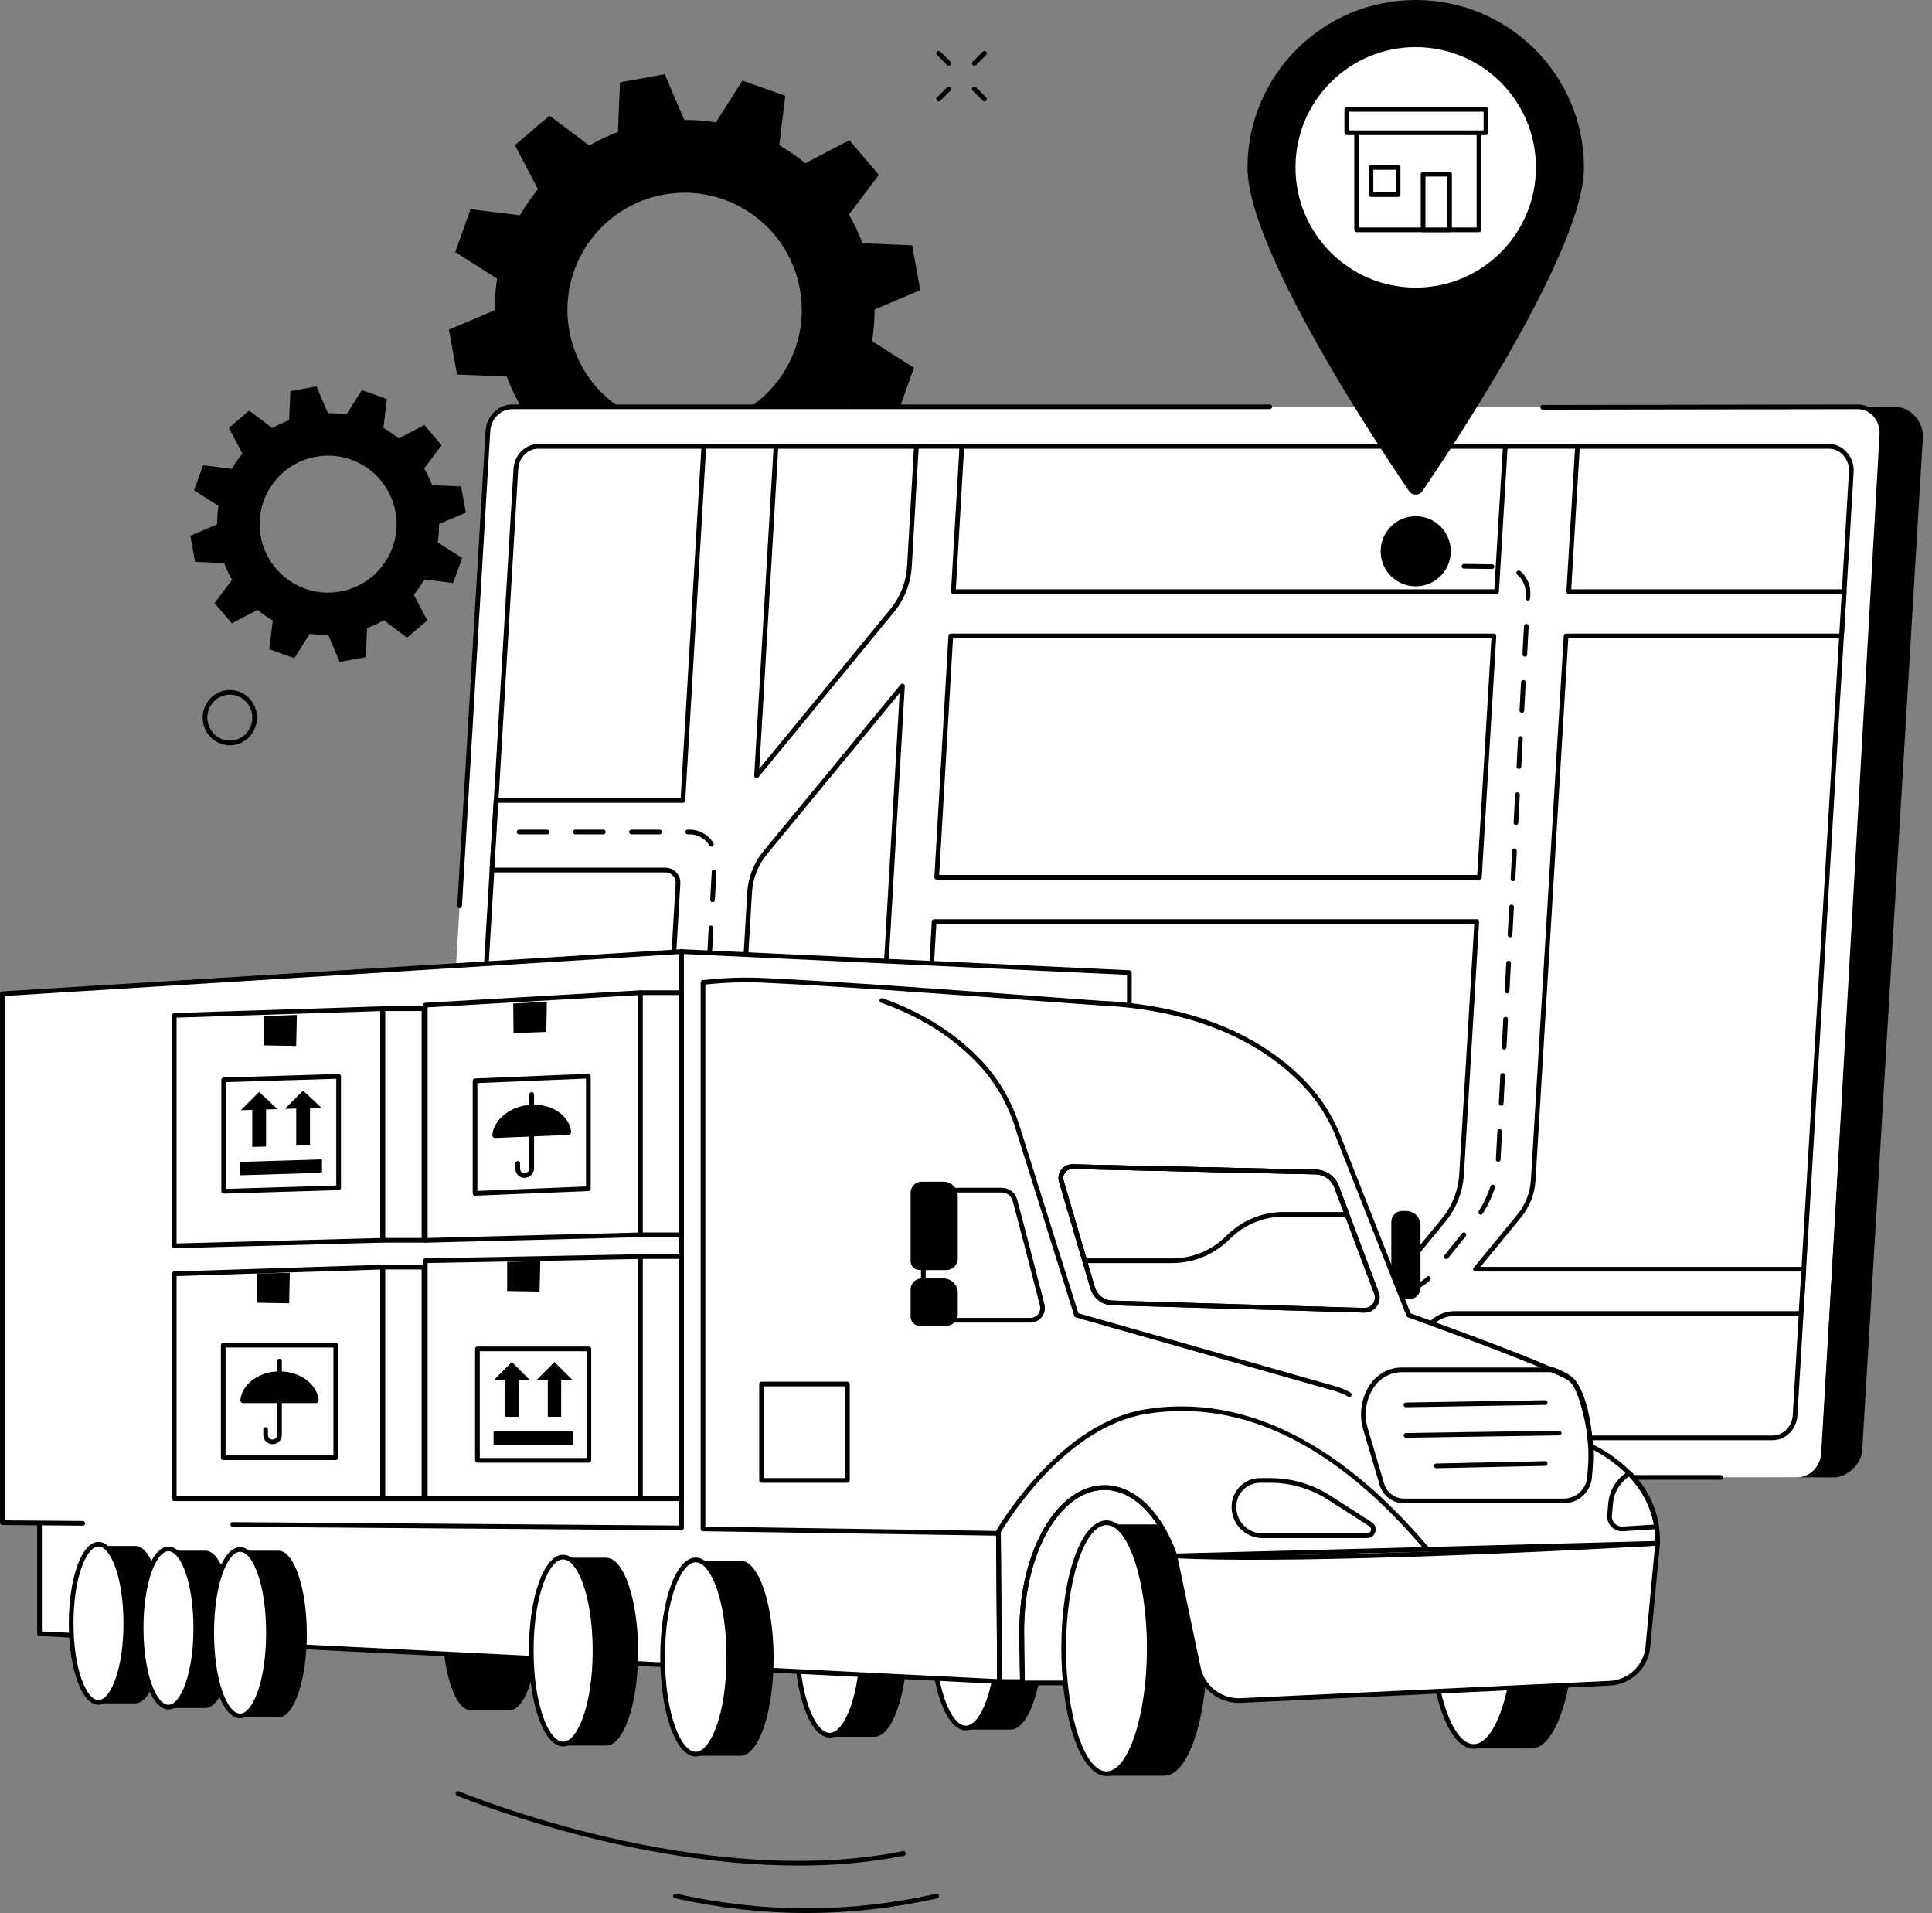 <svg width="200" height="198" viewBox="0 0 200 198" fill="none" xmlns="http://www.w3.org/2000/svg">
<rect x="0" y="0" width="200" height="198" fill="#808080" stroke="none"/>
<g clip-path="url(#clip0_0_3772)">
<path d="M48.224 53.052L47.731 50.344L44.726 50.218C44.5 49.611 44.226 49.032 43.908 48.483L45.714 46.083L43.932 43.984L41.267 45.378C40.773 44.972 40.246 44.607 39.692 44.288L40.056 41.303L37.464 40.376L35.855 42.912C35.23 42.808 34.59 42.757 33.943 42.759L32.766 39.992L30.058 40.485L29.933 43.49C29.326 43.716 28.746 43.99 28.197 44.308L25.797 42.502L23.698 44.284L25.092 46.949C24.686 47.443 24.32 47.97 24.002 48.524L21.017 48.16L20.09 50.752L22.626 52.361C22.522 52.986 22.471 53.626 22.474 54.273L19.706 55.45L20.199 58.158L23.204 58.283C23.43 58.89 23.704 59.47 24.022 60.019L22.216 62.419L23.998 64.518L26.663 63.124C27.157 63.531 27.684 63.895 28.238 64.214L27.874 67.199L30.466 68.126L32.075 65.59C32.7 65.694 33.34 65.745 33.987 65.744L35.164 68.511L37.872 68.018L37.998 65.013C38.605 64.787 39.184 64.513 39.733 64.195L42.133 66.001L44.232 64.219L42.838 61.554C43.245 61.06 43.609 60.533 43.928 59.979L46.913 60.343L47.84 57.751L45.304 56.142C45.408 55.517 45.459 54.877 45.458 54.23L48.225 53.053L48.224 53.052ZM35.235 61.223C31.385 61.924 27.694 59.372 26.993 55.52C26.292 51.669 28.844 47.979 32.696 47.277C36.547 46.575 40.237 49.128 40.939 52.98C41.641 56.83 39.088 60.521 35.236 61.223H35.235Z" fill="black"/>
<path d="M95.268 30.027L94.424 25.392L89.283 25.177C88.895 24.139 88.428 23.147 87.884 22.209L90.974 18.102L87.925 14.51L83.364 16.896C82.519 16.2 81.617 15.577 80.668 15.031L81.293 9.922L76.856 8.336L74.104 12.675C73.034 12.497 71.94 12.41 70.832 12.414L68.819 7.678L64.183 8.522L63.969 13.663C62.931 14.05 61.938 14.518 61 15.062L56.894 11.972L53.302 15.021L55.688 19.581C54.992 20.427 54.369 21.329 53.822 22.278L48.713 21.654L47.127 26.09L51.467 28.842C51.288 29.912 51.202 31.006 51.205 32.114L46.469 34.127L47.313 38.763L52.455 38.977C52.842 40.016 53.31 41.008 53.854 41.946L50.764 46.052L53.813 49.644L58.373 47.258C59.218 47.954 60.12 48.577 61.069 49.124L60.445 54.233L64.881 55.819L67.634 51.479C68.704 51.657 69.798 51.744 70.906 51.741L72.919 56.477L77.554 55.633L77.769 50.491C78.807 50.104 79.799 49.636 80.739 49.092L84.845 52.182L88.437 49.133L86.051 44.573C86.747 43.728 87.37 42.825 87.916 41.877L93.025 42.501L94.612 38.065L90.272 35.312C90.45 34.242 90.537 33.148 90.534 32.04L95.269 30.027H95.268ZM73.043 44.009C66.452 45.209 60.138 40.841 58.937 34.251C57.737 27.661 62.105 21.346 68.695 20.145C75.285 18.945 81.6 23.313 82.801 29.904C84.001 36.494 79.633 42.808 73.043 44.009Z" fill="black"/>
<path d="M83.486 198C78.935 198 74.385 197.489 69.865 196.469C69.734 196.44 69.653 196.31 69.682 196.179C69.711 196.048 69.841 195.967 69.972 195.996C78.914 198.016 87.98 198.023 96.916 196.013C97.048 195.983 97.177 196.067 97.206 196.196C97.235 196.327 97.153 196.457 97.023 196.486C92.533 197.496 88.01 198 83.487 198H83.486Z" fill="black"/>
<path d="M82.645 193.089C64.729 193.089 47.534 185.941 47.327 185.854C47.204 185.802 47.147 185.66 47.199 185.537C47.251 185.414 47.393 185.356 47.517 185.408C47.764 185.513 72.514 195.8 93.479 191.599C93.61 191.572 93.737 191.658 93.764 191.79C93.79 191.921 93.706 192.048 93.574 192.075C89.994 192.793 86.303 193.091 82.645 193.091V193.089Z" fill="black"/>
<path d="M23.794 77.139C23.455 77.139 23.116 77.076 22.791 76.95C22.083 76.675 21.525 76.134 21.22 75.427C20.597 73.984 21.242 72.293 22.659 71.658C23.34 71.352 24.098 71.332 24.794 71.603C25.502 71.877 26.06 72.418 26.365 73.125C26.988 74.568 26.343 76.259 24.926 76.895C24.564 77.058 24.179 77.139 23.794 77.139ZM23.791 71.898C23.473 71.898 23.156 71.965 22.858 72.099C21.683 72.627 21.147 74.034 21.665 75.235C21.919 75.821 22.381 76.27 22.967 76.498C23.541 76.72 24.166 76.704 24.727 76.452C25.903 75.924 26.438 74.517 25.92 73.317C25.666 72.73 25.204 72.282 24.618 72.054C24.35 71.95 24.071 71.898 23.791 71.898Z" fill="black"/>
<path d="M98.223 6.809C98.162 6.809 98.099 6.785 98.052 6.737L96.997 5.683C96.902 5.589 96.902 5.436 96.997 5.34C97.093 5.245 97.245 5.245 97.34 5.34L98.395 6.394C98.49 6.488 98.49 6.642 98.395 6.737C98.348 6.785 98.286 6.809 98.224 6.809H98.223Z" fill="black"/>
<path d="M101.915 10.498C101.853 10.498 101.79 10.474 101.744 10.427L100.689 9.373C100.594 9.279 100.594 9.125 100.689 9.03C100.784 8.935 100.937 8.935 101.032 9.03L102.087 10.084C102.182 10.178 102.182 10.332 102.087 10.427C102.039 10.474 101.978 10.498 101.916 10.498H101.915Z" fill="black"/>
<path d="M97.168 10.498C97.107 10.498 97.044 10.474 96.997 10.427C96.902 10.332 96.902 10.178 96.997 10.084L98.052 9.03C98.147 8.935 98.3 8.935 98.395 9.03C98.49 9.125 98.49 9.279 98.395 9.373L97.34 10.427C97.293 10.474 97.231 10.498 97.169 10.498H97.168Z" fill="black"/>
<path d="M100.86 6.809C100.798 6.809 100.735 6.785 100.689 6.737C100.594 6.642 100.594 6.488 100.689 6.394L101.744 5.34C101.839 5.245 101.992 5.245 102.087 5.34C102.182 5.436 102.182 5.589 102.087 5.683L101.032 6.737C100.984 6.785 100.923 6.809 100.861 6.809H100.86Z" fill="black"/>
<path d="M189.861 152.913L50.978 152.653C49.526 152.653 48.376 151.341 48.469 149.792L54.753 44.915C54.837 43.498 55.936 42.397 57.262 42.397L196.341 42.143C197.793 42.143 199.15 43.707 199.057 45.257L192.773 150.134C192.689 151.55 191.188 152.913 189.861 152.913Z" fill="black"/>
<path d="M186.019 152.913H46.733C45.281 152.913 44.131 151.602 44.224 150.053L50.508 44.626C50.593 43.209 51.691 42.108 53.017 42.108H192.303C193.755 42.108 194.906 43.419 194.812 44.969L188.528 150.396C188.444 151.812 187.346 152.913 186.019 152.913Z" fill="white"/>
<path d="M116.448 153.156H94.203C94.068 153.156 93.96 153.047 93.96 152.913C93.96 152.779 94.068 152.671 94.203 152.671H116.448C116.582 152.671 116.69 152.779 116.69 152.913C116.69 153.047 116.582 153.156 116.448 153.156Z" fill="black"/>
<path d="M178.134 153.156H126.659C126.525 153.156 126.417 153.047 126.417 152.913C126.417 152.779 126.525 152.671 126.659 152.671H178.134C178.268 152.671 178.376 152.779 178.376 152.913C178.376 153.047 178.268 153.156 178.134 153.156Z" fill="black"/>
<path d="M188.995 147.485C188.995 147.485 188.985 147.485 188.981 147.485C188.847 147.478 188.745 147.363 188.752 147.23L194.571 44.955C194.613 44.246 194.368 43.554 193.898 43.054C193.471 42.6 192.904 42.349 192.303 42.349L159.697 42.401C159.563 42.401 159.455 42.293 159.455 42.159C159.455 42.025 159.563 41.917 159.697 41.917L192.305 41.865C193.04 41.865 193.733 42.169 194.252 42.721C194.814 43.317 195.106 44.14 195.056 44.982L189.237 147.256C189.23 147.385 189.124 147.484 188.996 147.484L188.995 147.485Z" fill="black"/>
<path d="M47.58 94.003C47.58 94.003 47.57 94.003 47.564 94.003C47.431 93.995 47.328 93.88 47.337 93.746L50.266 44.611C50.358 43.071 51.567 41.865 53.017 41.865H131.444C131.578 41.865 131.686 41.973 131.686 42.107C131.686 42.241 131.578 42.349 131.444 42.349H53.017C51.823 42.349 50.827 43.356 50.75 44.64L47.821 93.775C47.813 93.904 47.706 94.004 47.58 94.004V94.003Z" fill="black"/>
<path d="M183.503 148.822H49.909C48.564 148.822 47.499 147.608 47.585 146.173L53.405 48.529C53.483 47.218 54.501 46.197 55.729 46.197H189.323C190.667 46.197 191.732 47.411 191.647 48.845L185.827 146.489C185.749 147.8 184.731 148.821 183.503 148.821V148.822Z" fill="white"/>
<path d="M183.503 149.065H49.909C49.223 149.065 48.577 148.781 48.092 148.266C47.569 147.711 47.296 146.943 47.343 146.159L53.162 48.516C53.248 47.08 54.375 45.956 55.729 45.956H189.323C190.009 45.956 190.654 46.239 191.139 46.754C191.663 47.309 191.936 48.077 191.889 48.862L186.069 146.505C185.984 147.941 184.856 149.065 183.503 149.065ZM55.729 46.44C54.632 46.44 53.716 47.364 53.646 48.545L47.826 146.188C47.787 146.839 48.013 147.475 48.445 147.934C48.838 148.351 49.357 148.58 49.909 148.58H183.503C184.6 148.58 185.515 147.656 185.585 146.476L191.405 48.833C191.444 48.181 191.218 47.545 190.786 47.086C190.394 46.67 189.874 46.44 189.323 46.44H55.729Z" fill="black"/>
<path d="M162.121 65.82H190.635L190.91 61.237H162.397L163.3 46.197H155.829L154.926 61.237H98.695L99.572 46.197H94.87L94.147 58.594C94.048 60.293 93.413 61.917 92.333 63.231L78.317 80.298L80.333 46.197H72.862L70.695 82.855H51.354L50.931 90.048H68.891C69.639 90.048 70.233 90.677 70.188 91.424L69.216 107.882C69.129 109.356 69.49 110.821 70.253 112.083L72.768 116.246H62.047C60.62 116.246 59.441 117.358 59.358 118.783L58.624 131.364H48.467L48.157 135.947H58.357L57.606 148.821H62.308L63.059 135.947H84.652L92.418 148.821H99.889L92.123 135.947H141.51L130.937 148.821H138.408L147.946 137.208C148.602 136.41 149.579 135.947 150.612 135.947H186.439L186.729 131.364H152.746L157.258 125.869C158.125 124.813 158.637 123.511 158.719 122.148L162.122 65.819L162.121 65.82ZM154.65 65.82L153.148 90.801H96.969L98.427 65.82H154.65ZM77.871 112.329C77.012 110.906 76.604 109.257 76.703 107.597L77.602 92.378C77.692 90.865 78.259 89.418 79.223 88.246L93.422 71.001L90.962 113.165C90.861 114.895 89.429 116.247 87.696 116.247H80.238L77.871 112.329ZM63.326 131.365L63.862 122.19C63.906 121.426 64.539 120.829 65.305 120.829H75.533L81.889 131.365H63.328H63.326ZM87.885 128.922L83.003 120.83H90.657C93.231 120.83 95.355 118.816 95.492 116.247H95.486L96.703 95.384H152.874L151.303 121.532C151.198 123.28 150.543 124.951 149.432 126.305L145.276 131.365H92.213C90.442 131.365 88.8 130.438 87.886 128.922H87.885Z" fill="white"/>
<path d="M138.407 149.065H130.936C130.842 149.065 130.758 149.011 130.717 148.926C130.677 148.842 130.689 148.741 130.749 148.669L140.997 136.191H92.551L100.096 148.697C100.141 148.772 100.143 148.866 100.099 148.942C100.056 149.017 99.976 149.065 99.888 149.065H92.417C92.332 149.065 92.254 149.021 92.21 148.948L84.513 136.191H63.285L62.547 148.837C62.54 148.964 62.434 149.065 62.305 149.065H57.603C57.536 149.065 57.472 149.038 57.426 148.989C57.381 148.94 57.357 148.876 57.36 148.808L58.096 136.191H48.153C48.086 136.191 48.022 136.162 47.975 136.114C47.93 136.065 47.906 135.999 47.91 135.932L48.22 131.349C48.229 131.221 48.335 131.123 48.462 131.123H58.392L59.112 118.77C59.203 117.219 60.491 116.004 62.044 116.004H72.334L70.042 112.21C69.25 110.898 68.879 109.398 68.97 107.869L69.943 91.411C69.96 91.117 69.858 90.838 69.657 90.624C69.455 90.409 69.182 90.291 68.887 90.291H50.927C50.86 90.291 50.796 90.264 50.751 90.216C50.705 90.167 50.681 90.102 50.685 90.035L51.108 82.842C51.115 82.714 51.221 82.614 51.35 82.614H70.462L72.615 46.184C72.623 46.055 72.729 45.956 72.858 45.956H80.328C80.395 45.956 80.459 45.983 80.505 46.031C80.55 46.08 80.574 46.145 80.571 46.212L78.6 79.569L92.142 63.079C93.196 61.794 93.805 60.24 93.902 58.581L94.624 46.184C94.632 46.056 94.738 45.956 94.867 45.956H99.569C99.636 45.956 99.7 45.983 99.745 46.031C99.791 46.08 99.815 46.145 99.811 46.212L98.949 60.996H154.695L155.586 46.184C155.593 46.056 155.699 45.956 155.828 45.956H163.299C163.366 45.956 163.43 45.984 163.475 46.031C163.521 46.08 163.545 46.145 163.54 46.212L162.652 60.996H190.908C190.975 60.996 191.039 61.023 191.084 61.072C191.129 61.12 191.153 61.185 191.15 61.252L190.875 65.836C190.868 65.963 190.762 66.064 190.633 66.064H162.347L158.957 122.164C158.872 123.588 158.347 124.923 157.442 126.024L153.255 131.123H186.726C186.793 131.123 186.857 131.151 186.902 131.199C186.948 131.248 186.971 131.314 186.967 131.381L186.677 135.964C186.67 136.092 186.564 136.192 186.435 136.192H150.608C149.644 136.192 148.741 136.619 148.13 137.363L138.591 148.977C138.546 149.034 138.477 149.066 138.404 149.066L138.407 149.065ZM131.449 148.58H138.293L147.758 137.054C148.461 136.197 149.501 135.705 150.611 135.705H186.21L186.469 131.607H152.743C152.649 131.607 152.564 131.553 152.524 131.469C152.484 131.384 152.496 131.284 152.556 131.211L157.069 125.716C157.909 124.694 158.395 123.455 158.475 122.134L161.878 65.805C161.886 65.678 161.992 65.578 162.121 65.578H190.407L190.652 61.48H162.397C162.33 61.48 162.266 61.452 162.22 61.404C162.175 61.355 162.151 61.29 162.154 61.223L163.043 46.439H156.057L155.167 61.251C155.159 61.379 155.053 61.48 154.925 61.48H98.694C98.627 61.48 98.563 61.453 98.517 61.404C98.472 61.355 98.448 61.29 98.451 61.223L99.314 46.439H95.097L94.388 58.608C94.285 60.37 93.639 62.022 92.519 63.385L78.503 80.452C78.437 80.533 78.325 80.562 78.227 80.523C78.13 80.486 78.067 80.388 78.074 80.283L80.074 46.438H73.089L70.936 82.868C70.928 82.997 70.822 83.096 70.694 83.096H51.582L51.187 89.805H68.889C69.318 89.805 69.716 89.977 70.012 90.289C70.306 90.602 70.454 91.01 70.43 91.438L69.457 107.895C69.372 109.325 69.72 110.731 70.46 111.957L72.974 116.119C73.02 116.194 73.021 116.288 72.978 116.364C72.934 116.439 72.854 116.487 72.767 116.487H62.046C60.749 116.487 59.674 117.501 59.599 118.796L58.865 131.377C58.858 131.505 58.752 131.605 58.623 131.605H48.692L48.415 135.703H58.356C58.423 135.703 58.487 135.73 58.532 135.778C58.578 135.827 58.602 135.892 58.598 135.959L57.862 148.577H62.079L62.817 135.931C62.824 135.803 62.93 135.703 63.059 135.703H84.653C84.739 135.703 84.816 135.747 84.861 135.819L92.557 148.577H99.461L91.916 136.07C91.871 135.996 91.87 135.902 91.913 135.826C91.956 135.75 92.036 135.703 92.124 135.703H141.512C141.606 135.703 141.69 135.757 141.731 135.841C141.771 135.925 141.759 136.026 141.699 136.099L131.451 148.577L131.449 148.58ZM145.272 131.607H92.211C90.366 131.607 88.628 130.626 87.676 129.047L82.794 120.954C82.749 120.88 82.748 120.786 82.791 120.71C82.834 120.634 82.914 120.586 83.002 120.586H90.656C93.083 120.586 95.089 118.702 95.246 116.286C95.242 116.268 95.241 116.25 95.242 116.231L96.46 95.369C96.467 95.241 96.573 95.141 96.702 95.141H152.873C152.94 95.141 153.004 95.168 153.05 95.216C153.095 95.265 153.119 95.33 153.115 95.397L151.544 121.545C151.434 123.356 150.769 125.055 149.617 126.457L145.461 131.518C145.415 131.574 145.346 131.606 145.274 131.606L145.272 131.607ZM88.091 128.796C88.956 130.231 90.535 131.123 92.211 131.123H145.159L149.242 126.151C150.328 124.829 150.957 123.226 151.06 121.518L152.616 95.626H96.93L95.729 116.207C95.732 116.224 95.734 116.241 95.732 116.26C95.587 118.958 93.358 121.072 90.655 121.072H83.43L88.091 128.797V128.796ZM81.886 131.607H63.325C63.258 131.607 63.194 131.58 63.149 131.532C63.103 131.483 63.08 131.418 63.083 131.351L63.618 122.177C63.67 121.285 64.41 120.588 65.303 120.588H75.531C75.617 120.588 75.694 120.632 75.739 120.704L82.094 131.241C82.14 131.315 82.141 131.409 82.097 131.485C82.054 131.561 81.974 131.608 81.886 131.608V131.607ZM63.582 131.123H81.457L75.394 121.072H65.303C64.667 121.072 64.139 121.57 64.102 122.205L63.582 131.123ZM87.695 116.489H80.237C80.151 116.489 80.073 116.445 80.029 116.372L77.662 112.454C76.774 110.983 76.358 109.298 76.459 107.583L77.358 92.364C77.451 90.788 78.031 89.311 79.034 88.093L93.234 70.846C93.3 70.765 93.413 70.737 93.51 70.775C93.607 70.813 93.669 70.91 93.664 71.015L91.203 113.179C91.095 115.035 89.554 116.489 87.695 116.489ZM80.374 116.004H87.695C89.298 116.004 90.626 114.75 90.72 113.151L93.137 71.729L79.41 88.401C78.472 89.539 77.93 90.92 77.843 92.392L76.944 107.611C76.849 109.228 77.24 110.816 78.079 112.203L80.375 116.004H80.374ZM153.148 91.043H96.969C96.902 91.043 96.838 91.016 96.793 90.968C96.747 90.919 96.724 90.854 96.727 90.787L98.184 65.806C98.192 65.679 98.298 65.578 98.427 65.578H154.65C154.717 65.578 154.781 65.606 154.826 65.654C154.872 65.703 154.895 65.767 154.892 65.835L153.39 90.815C153.383 90.943 153.277 91.043 153.148 91.043ZM97.225 90.559H152.92L154.392 66.063H98.655L97.225 90.559Z" fill="black"/>
<path d="M89.853 133.895C88.875 133.895 87.941 133.592 87.151 133.019C87.043 132.94 87.019 132.789 87.097 132.681C87.176 132.572 87.327 132.548 87.436 132.627C88.141 133.138 88.977 133.41 89.852 133.41H90.026C90.16 133.41 90.269 133.518 90.269 133.652C90.269 133.786 90.16 133.895 90.026 133.895H89.852H89.853ZM92.937 133.889C92.802 133.889 92.694 133.781 92.694 133.647C92.694 133.513 92.802 133.404 92.937 133.404L95.846 133.4C95.98 133.4 96.088 133.508 96.088 133.643C96.088 133.777 95.98 133.885 95.846 133.885L92.937 133.889ZM98.754 133.879C98.62 133.879 98.512 133.771 98.512 133.637C98.512 133.503 98.62 133.395 98.754 133.395L101.664 133.39C101.798 133.39 101.906 133.499 101.906 133.633C101.906 133.767 101.798 133.875 101.664 133.875L98.754 133.879ZM104.572 133.871C104.438 133.871 104.33 133.763 104.33 133.628C104.33 133.494 104.438 133.386 104.572 133.386L107.482 133.382C107.616 133.382 107.724 133.49 107.724 133.624C107.724 133.758 107.616 133.867 107.482 133.867L104.572 133.871ZM110.39 133.861C110.256 133.861 110.147 133.753 110.147 133.619C110.147 133.485 110.256 133.376 110.39 133.376L113.299 133.372C113.433 133.372 113.542 133.48 113.542 133.614C113.542 133.749 113.433 133.857 113.299 133.857L110.39 133.861ZM116.208 133.851C116.073 133.851 115.965 133.743 115.965 133.609C115.965 133.475 116.073 133.367 116.208 133.367L119.117 133.362C119.251 133.362 119.359 133.47 119.359 133.605C119.359 133.739 119.251 133.847 119.117 133.847L116.208 133.851ZM122.025 133.842C121.891 133.842 121.783 133.733 121.783 133.599C121.783 133.465 121.891 133.357 122.025 133.356L124.935 133.351C125.069 133.351 125.177 133.46 125.177 133.594C125.177 133.728 125.069 133.836 124.935 133.836L122.025 133.841V133.842ZM127.843 133.832C127.709 133.832 127.601 133.724 127.601 133.59C127.601 133.455 127.709 133.347 127.843 133.347L130.752 133.343C130.887 133.343 130.995 133.451 130.995 133.585C130.995 133.719 130.887 133.828 130.752 133.828L127.843 133.832ZM133.661 133.822C133.527 133.822 133.418 133.714 133.418 133.58C133.418 133.446 133.527 133.337 133.661 133.337L136.57 133.333C136.704 133.333 136.813 133.441 136.813 133.575C136.813 133.71 136.704 133.818 136.57 133.818L133.661 133.822ZM139.479 133.812C139.344 133.812 139.236 133.704 139.236 133.57C139.236 133.436 139.344 133.328 139.479 133.327L142.388 133.322C142.522 133.322 142.63 133.43 142.63 133.565C142.63 133.699 142.522 133.807 142.388 133.807L139.479 133.811V133.812ZM145.295 133.782C145.172 133.782 145.067 133.689 145.054 133.564C145.041 133.43 145.137 133.311 145.271 133.298C146.188 133.206 147.052 132.8 147.707 132.153C147.802 132.059 147.956 132.06 148.05 132.155C148.144 132.25 148.143 132.404 148.048 132.498C147.314 133.223 146.346 133.678 145.32 133.782C145.311 133.782 145.304 133.783 145.295 133.783V133.782ZM85.527 130.783C85.445 130.783 85.364 130.741 85.319 130.664L83.833 128.162C83.765 128.048 83.803 127.898 83.917 127.83C84.032 127.761 84.181 127.8 84.249 127.915L85.735 130.416C85.803 130.531 85.765 130.68 85.651 130.748C85.612 130.771 85.57 130.783 85.527 130.783ZM149.717 130.315C149.664 130.315 149.611 130.298 149.566 130.262C149.461 130.179 149.445 130.027 149.528 129.922L151.347 127.651C151.43 127.547 151.582 127.528 151.687 127.613C151.791 127.696 151.809 127.849 151.725 127.954L149.907 130.225C149.859 130.284 149.789 130.315 149.717 130.315ZM82.556 125.781C82.473 125.781 82.393 125.739 82.347 125.662L80.862 123.16C80.794 123.046 80.832 122.896 80.946 122.828C81.061 122.76 81.21 122.798 81.278 122.913L82.764 125.414C82.832 125.529 82.794 125.678 82.68 125.746C82.641 125.769 82.598 125.781 82.556 125.781ZM153.29 125.727C153.245 125.727 153.201 125.715 153.161 125.69C153.047 125.619 153.013 125.469 153.084 125.356C153.588 124.551 153.996 123.685 154.293 122.782C154.335 122.655 154.471 122.585 154.599 122.627C154.726 122.669 154.795 122.806 154.754 122.933C154.444 123.872 154.02 124.774 153.495 125.612C153.449 125.686 153.37 125.726 153.29 125.726V125.727ZM79.585 120.778C79.503 120.778 79.422 120.736 79.376 120.659L77.891 118.157C77.823 118.043 77.861 117.893 77.975 117.825C78.09 117.756 78.239 117.795 78.307 117.91L79.793 120.411C79.861 120.526 79.823 120.675 79.709 120.743C79.669 120.766 79.627 120.778 79.585 120.778ZM155.092 120.254C155.086 120.254 155.08 120.254 155.074 120.254C154.941 120.245 154.84 120.128 154.85 119.995C154.857 119.909 154.862 119.823 154.867 119.737L155.006 117.096C155.013 116.963 155.116 116.857 155.261 116.867C155.395 116.874 155.497 116.988 155.491 117.122L155.352 119.764C155.347 119.854 155.341 119.943 155.335 120.031C155.325 120.159 155.219 120.255 155.093 120.255L155.092 120.254ZM76.614 115.775C76.531 115.775 76.451 115.733 76.405 115.656L74.92 113.154C74.852 113.04 74.889 112.89 75.004 112.822C75.119 112.753 75.268 112.792 75.336 112.907L76.822 115.408C76.89 115.523 76.852 115.672 76.737 115.74C76.698 115.763 76.656 115.775 76.614 115.775ZM155.402 114.444C155.402 114.444 155.393 114.444 155.389 114.444C155.255 114.437 155.153 114.323 155.159 114.189L155.312 111.284C155.319 111.151 155.426 111.047 155.567 111.054C155.702 111.062 155.803 111.175 155.797 111.31L155.644 114.215C155.638 114.343 155.531 114.444 155.402 114.444ZM73.747 110.719C73.651 110.719 73.56 110.662 73.522 110.567C73.15 109.643 72.917 108.672 72.829 107.68C72.817 107.547 72.916 107.429 73.049 107.417C73.184 107.403 73.3 107.503 73.312 107.636C73.395 108.581 73.617 109.506 73.971 110.386C74.021 110.51 73.961 110.651 73.837 110.701C73.807 110.712 73.776 110.718 73.746 110.718L73.747 110.719ZM155.708 108.634C155.708 108.634 155.699 108.634 155.695 108.634C155.561 108.626 155.459 108.513 155.466 108.379L155.618 105.474C155.626 105.34 155.735 105.239 155.874 105.244C156.008 105.252 156.109 105.365 156.103 105.499L155.95 108.405C155.944 108.533 155.837 108.634 155.708 108.634ZM73.13 104.994C73.13 104.994 73.121 104.994 73.117 104.994C72.984 104.987 72.881 104.873 72.889 104.739L73.047 101.835C73.054 101.702 73.171 101.598 73.302 101.607C73.435 101.614 73.538 101.728 73.531 101.862L73.374 104.766C73.366 104.895 73.26 104.995 73.131 104.995L73.13 104.994ZM156.014 102.824C156.014 102.824 156.006 102.824 156.001 102.824C155.867 102.816 155.765 102.703 155.772 102.568L155.924 99.663C155.932 99.529 156.036 99.423 156.18 99.434C156.314 99.442 156.416 99.555 156.409 99.689L156.257 102.594C156.25 102.723 156.143 102.824 156.014 102.824ZM73.446 99.185C73.446 99.185 73.437 99.185 73.433 99.185C73.3 99.177 73.197 99.064 73.205 98.93L73.363 96.025C73.37 95.892 73.484 95.788 73.618 95.795C73.751 95.803 73.854 95.916 73.847 96.051L73.689 98.956C73.683 99.085 73.576 99.185 73.448 99.185H73.446ZM156.319 97.015C156.319 97.015 156.311 97.015 156.306 97.015C156.172 97.007 156.07 96.894 156.077 96.759L156.23 93.854C156.237 93.721 156.345 93.616 156.485 93.625C156.619 93.632 156.721 93.746 156.714 93.88L156.562 96.785C156.555 96.914 156.448 97.015 156.319 97.015ZM73.762 93.376C73.762 93.376 73.753 93.376 73.749 93.376C73.616 93.368 73.513 93.255 73.521 93.121L73.679 90.216C73.686 90.082 73.803 89.972 73.934 89.987C74.067 89.995 74.17 90.109 74.162 90.243L74.004 93.147C73.998 93.275 73.891 93.376 73.763 93.376H73.762ZM156.624 91.204C156.624 91.204 156.616 91.204 156.611 91.204C156.477 91.197 156.376 91.083 156.382 90.949L156.535 88.044C156.542 87.911 156.653 87.807 156.79 87.815C156.924 87.822 157.026 87.936 157.019 88.07L156.867 90.975C156.86 91.104 156.753 91.204 156.624 91.204ZM73.64 87.63C73.556 87.63 73.476 87.588 73.431 87.511C73.009 86.798 72.233 86.355 71.407 86.355H71.188C71.054 86.355 70.946 86.247 70.946 86.113C70.946 85.979 71.054 85.87 71.188 85.87H71.407C72.404 85.87 73.339 86.404 73.847 87.263C73.916 87.379 73.878 87.527 73.762 87.595C73.723 87.618 73.681 87.629 73.639 87.629L73.64 87.63ZM68.28 86.355H65.37C65.236 86.355 65.128 86.247 65.128 86.113C65.128 85.979 65.236 85.87 65.37 85.87H68.28C68.414 85.87 68.522 85.979 68.522 86.113C68.522 86.247 68.414 86.355 68.28 86.355ZM62.462 86.355H59.553C59.418 86.355 59.31 86.247 59.31 86.113C59.31 85.979 59.418 85.87 59.553 85.87H62.462C62.596 85.87 62.704 85.979 62.704 86.113C62.704 86.247 62.596 86.355 62.462 86.355ZM56.644 86.355H53.735C53.601 86.355 53.492 86.247 53.492 86.113C53.492 85.979 53.601 85.87 53.735 85.87H56.644C56.778 85.87 56.887 85.979 56.887 86.113C56.887 86.247 56.778 86.355 56.644 86.355ZM156.932 85.394C156.932 85.394 156.923 85.394 156.919 85.394C156.785 85.387 156.683 85.273 156.689 85.139L156.842 82.234C156.848 82.101 156.956 81.999 157.097 82.005C157.231 82.012 157.333 82.126 157.327 82.26L157.174 85.165C157.168 85.294 157.061 85.394 156.932 85.394ZM157.238 79.584C157.238 79.584 157.229 79.584 157.225 79.584C157.091 79.577 156.989 79.463 156.996 79.329L157.148 76.424C157.156 76.29 157.265 76.184 157.403 76.194C157.538 76.202 157.639 76.316 157.633 76.45L157.48 79.355C157.474 79.484 157.367 79.584 157.238 79.584ZM157.544 73.774C157.544 73.774 157.535 73.774 157.531 73.774C157.397 73.766 157.295 73.653 157.302 73.519L157.454 70.614C157.461 70.481 157.567 70.376 157.71 70.384C157.844 70.392 157.946 70.505 157.939 70.64L157.786 73.545C157.78 73.673 157.673 73.774 157.544 73.774ZM157.849 67.964C157.849 67.964 157.841 67.964 157.836 67.964C157.702 67.956 157.6 67.843 157.607 67.709L157.759 64.803C157.767 64.67 157.875 64.568 158.015 64.574C158.149 64.582 158.251 64.695 158.244 64.829L158.092 67.734C158.085 67.863 157.978 67.964 157.849 67.964ZM158.155 62.154C158.155 62.154 158.147 62.154 158.142 62.154C158.008 62.146 157.907 62.032 157.913 61.898L157.935 61.489C157.937 61.445 157.938 61.402 157.938 61.357C157.938 60.631 157.618 59.945 157.059 59.477C156.957 59.391 156.944 59.238 157.029 59.135C157.115 59.032 157.268 59.019 157.371 59.105C158.04 59.665 158.423 60.486 158.423 61.356C158.423 61.408 158.422 61.461 158.418 61.513L158.397 61.922C158.39 62.051 158.283 62.151 158.154 62.151L158.155 62.154ZM154.456 58.891H154.453L151.545 58.852C151.41 58.849 151.303 58.74 151.306 58.606C151.308 58.473 151.416 58.367 151.548 58.367H151.551L154.459 58.406C154.594 58.408 154.701 58.517 154.699 58.651C154.696 58.785 154.588 58.891 154.456 58.891ZM148.638 58.813H148.635L146.215 58.78C146.081 58.778 145.974 58.669 145.976 58.535C145.978 58.401 146.086 58.295 146.218 58.295H146.221L148.642 58.328C148.776 58.33 148.883 58.439 148.881 58.574C148.879 58.707 148.77 58.813 148.638 58.813Z" fill="black"/>
<path d="M146.555 0C136.937 0 129.14 7.774 129.14 17.364C129.14 19.762 130.229 23.114 131.862 26.795C135.976 36.073 143.549 47.433 145.864 50.829C146.197 51.315 146.913 51.317 147.245 50.83C150.478 46.091 163.97 25.805 163.97 17.364C163.97 7.774 156.173 0 146.556 0L146.555 0Z" fill="black"/>
<path d="M146.554 29.768C153.427 29.768 158.999 24.196 158.999 17.322C158.999 10.449 153.427 4.876 146.554 4.876C139.68 4.876 134.108 10.449 134.108 17.322C134.108 24.196 139.68 29.768 146.554 29.768Z" fill="white"/>
<path d="M146.553 60.686C148.558 60.686 150.182 59.061 150.182 57.057C150.182 55.053 148.558 53.428 146.553 53.428C144.549 53.428 142.925 55.053 142.925 57.057C142.925 59.061 144.549 60.686 146.553 60.686Z" fill="black"/>
<path d="M153.103 13.393H140.437V23.787H153.103V13.393Z" fill="white"/>
<path d="M153.103 24.03H140.437C140.303 24.03 140.195 23.921 140.195 23.787V13.393C140.195 13.259 140.303 13.15 140.437 13.15H153.103C153.237 13.15 153.345 13.259 153.345 13.393V23.787C153.345 23.921 153.237 24.03 153.103 24.03ZM140.68 23.545H152.86V13.635H140.68V23.545Z" fill="black"/>
<path d="M150.058 18.028H147.32V23.787H150.058V18.028Z" fill="white"/>
<path d="M150.058 24.029H147.319C147.184 24.029 147.076 23.921 147.076 23.787V18.027C147.076 17.893 147.184 17.785 147.319 17.785H150.058C150.192 17.785 150.3 17.893 150.3 18.027V23.787C150.3 23.921 150.192 24.029 150.058 24.029ZM147.562 23.544H149.816V18.271H147.562V23.544Z" fill="black"/>
<path d="M144.729 17.332H141.921V20.141H144.729V17.332Z" fill="white"/>
<path d="M144.73 20.383H141.922C141.787 20.383 141.679 20.275 141.679 20.141V17.332C141.679 17.198 141.787 17.09 141.922 17.09H144.73C144.865 17.09 144.973 17.198 144.973 17.332V20.141C144.973 20.275 144.865 20.383 144.73 20.383ZM142.164 19.899H144.488V17.575H142.164V19.899Z" fill="black"/>
<path d="M153.823 11.319H139.42V13.742H153.823V11.319Z" fill="white"/>
<path d="M153.823 13.985H139.42C139.286 13.985 139.178 13.877 139.178 13.743V11.32C139.178 11.186 139.286 11.078 139.42 11.078H153.823C153.957 11.078 154.066 11.186 154.066 11.32V13.743C154.066 13.877 153.957 13.985 153.823 13.985ZM139.662 13.501H153.581V11.563H139.662V13.501Z" fill="black"/>
<path d="M104.612 158.823H99.979C98.086 158.823 96.552 163.369 96.552 168.919C96.552 174.47 98.086 179.017 99.979 179.017H104.612C106.506 179.017 108.04 174.471 108.04 168.92C108.04 163.37 106.506 158.823 104.612 158.823Z" fill="black"/>
<path d="M99.979 178.854C101.872 178.854 103.407 174.354 103.407 168.803C103.407 163.253 101.872 158.753 99.979 158.753C98.086 158.753 96.552 163.253 96.552 168.803C96.552 174.354 98.086 178.854 99.979 178.854Z" fill="white"/>
<path d="M99.979 179.096C97.921 179.096 96.309 174.575 96.309 168.803C96.309 163.031 97.921 158.51 99.979 158.51C102.037 158.51 103.649 163.031 103.649 168.803C103.649 174.575 102.037 179.096 99.979 179.096ZM99.979 158.996C98.441 158.996 96.794 162.937 96.794 168.804C96.794 174.672 98.441 178.612 99.979 178.612C101.518 178.612 103.164 174.672 103.164 168.804C103.164 162.937 101.518 158.996 99.979 158.996Z" fill="black"/>
<path d="M90.522 159.566H85.889C83.995 159.566 82.461 164.112 82.461 169.662C82.461 175.213 83.995 179.76 85.889 179.76H90.522C92.415 179.76 93.949 175.214 93.949 169.663C93.949 164.113 92.415 159.566 90.522 159.566Z" fill="black"/>
<path d="M85.888 179.597C87.781 179.597 89.315 175.097 89.315 169.546C89.315 163.996 87.781 159.496 85.888 159.496C83.995 159.496 82.46 163.996 82.46 169.546C82.46 175.097 83.995 179.597 85.888 179.597Z" fill="white"/>
<path d="M85.888 179.838C83.83 179.838 82.218 175.317 82.218 169.545C82.218 163.773 83.83 159.252 85.888 159.252C87.945 159.252 89.558 163.773 89.558 169.545C89.558 175.317 87.945 179.838 85.888 179.838ZM85.888 159.738C84.349 159.738 82.702 163.679 82.702 169.546C82.702 175.414 84.349 179.354 85.888 179.354C87.426 179.354 89.073 175.414 89.073 169.546C89.073 163.679 87.426 159.738 85.888 159.738Z" fill="black"/>
<path d="M52.728 159.77H48.758C47.135 159.77 45.819 163.64 45.819 168.397C45.819 173.155 47.135 177.027 48.758 177.027H52.728C54.352 177.027 55.666 173.156 55.666 168.398C55.666 163.641 54.35 159.77 52.728 159.77Z" fill="black"/>
<path d="M103.473 174.049L103.358 112.458L4.09 125.027V169.091L103.473 174.049Z" fill="white"/>
<path d="M103.473 174.291C103.473 174.291 103.465 174.291 103.461 174.291L4.077 169.333C3.948 169.327 3.846 169.221 3.846 169.091V125.027C3.846 124.904 3.937 124.802 4.059 124.787L103.328 112.216C103.397 112.208 103.466 112.229 103.518 112.275C103.57 112.32 103.601 112.386 103.601 112.456L103.715 174.048C103.715 174.114 103.688 174.178 103.641 174.225C103.595 174.268 103.536 174.292 103.473 174.292V174.291ZM4.332 168.86L103.231 173.794L103.117 112.732L4.332 125.241V168.862V168.86Z" fill="black"/>
<path d="M116.91 158.265H70.553V98.488L116.91 100.667V158.265Z" fill="white"/>
<path d="M116.91 158.507C116.776 158.507 116.667 158.399 116.667 158.265V100.898L70.542 98.73C70.408 98.723 70.305 98.609 70.312 98.476C70.318 98.342 70.434 98.238 70.565 98.246L116.922 100.425C117.05 100.432 117.153 100.538 117.153 100.667V158.266C117.153 158.4 117.045 158.508 116.911 158.508L116.91 158.507Z" fill="black"/>
<path d="M70.553 158.265V98.488L0.242 102.856V157.603L70.553 158.265Z" fill="white"/>
<path d="M66.301 102.744V127.806L44.023 128.383V104.036L66.301 102.744Z" fill="white"/>
<path d="M44.023 128.625C43.96 128.625 43.9 128.601 43.854 128.556C43.808 128.511 43.781 128.448 43.781 128.383V104.036C43.781 103.907 43.881 103.801 44.009 103.793L66.287 102.501C66.353 102.498 66.419 102.521 66.467 102.567C66.516 102.613 66.543 102.677 66.543 102.744V127.807C66.543 127.938 66.438 128.047 66.307 128.05L44.03 128.625H44.023ZM44.266 104.265V128.134L66.057 127.57V103L44.266 104.264V104.265Z" fill="black"/>
<path d="M70.554 102.744H66.301V127.807H70.554V102.744Z" fill="white"/>
<path d="M70.553 128.048H66.3C66.166 128.048 66.057 127.94 66.057 127.806V102.742C66.057 102.608 66.166 102.5 66.3 102.5H70.553C70.687 102.5 70.795 102.608 70.795 102.742V127.806C70.795 127.94 70.687 128.048 70.553 128.048ZM66.542 127.564H70.309V102.985H66.542V127.564Z" fill="black"/>
<path d="M53.131 103.871L53.161 106.929L56.551 106.808L56.612 103.659L53.131 103.871Z" fill="black"/>
<path d="M49.176 123.762C49.114 123.762 49.054 123.738 49.009 123.695C48.961 123.649 48.934 123.586 48.934 123.52V111.868C48.934 111.738 49.037 111.631 49.167 111.626L60.898 111.141C60.963 111.135 61.028 111.162 61.076 111.208C61.123 111.253 61.151 111.317 61.151 111.383V123.035C61.151 123.165 61.048 123.272 60.918 123.277L49.186 123.761C49.186 123.761 49.18 123.761 49.176 123.761V123.762ZM49.419 112.101V123.266L60.666 122.802V111.636L49.419 112.101Z" fill="black"/>
<path d="M58.807 117.471C58.998 117.464 59.145 117.291 59.122 117.104C58.92 115.466 57.171 114.251 55.044 114.34C52.917 114.428 51.167 115.787 50.966 117.442C50.943 117.631 51.089 117.791 51.281 117.783L58.808 117.472L58.807 117.471Z" fill="black"/>
<path d="M54.29 121.908C54.044 121.908 53.815 121.817 53.639 121.648C53.457 121.471 53.355 121.233 53.355 120.976V120.413C53.355 120.279 53.463 120.171 53.597 120.171C53.731 120.171 53.84 120.279 53.84 120.413V120.976C53.84 121.1 53.887 121.214 53.975 121.298C54.064 121.384 54.181 121.424 54.31 121.423C54.581 121.412 54.8 121.185 54.8 120.918V113.27C54.8 113.136 54.909 113.028 55.043 113.028C55.177 113.028 55.285 113.136 55.285 113.27V120.918C55.285 121.441 54.857 121.886 54.33 121.908C54.317 121.908 54.303 121.908 54.289 121.908H54.29Z" fill="black"/>
<path d="M66.301 130.059V155.123H44.023V130.488L66.301 130.059Z" fill="white"/>
<path d="M66.301 155.365H44.023C43.889 155.365 43.781 155.257 43.781 155.123V130.487C43.781 130.355 43.887 130.247 44.019 130.245L66.296 129.817C66.357 129.813 66.424 129.84 66.471 129.886C66.517 129.931 66.543 129.994 66.543 130.059V155.123C66.543 155.257 66.435 155.365 66.301 155.365ZM44.266 154.88H66.057V130.307L44.266 130.727V154.882V154.88Z" fill="black"/>
<path d="M70.554 130.059H66.301V155.123H70.554V130.059Z" fill="white"/>
<path d="M70.553 155.365H66.3C66.166 155.365 66.057 155.257 66.057 155.123V130.059C66.057 129.925 66.166 129.816 66.3 129.816H70.553C70.687 129.816 70.795 129.925 70.795 130.059V155.123C70.795 155.257 70.687 155.365 70.553 155.365ZM66.542 154.88H70.309V130.301H66.542V154.88Z" fill="black"/>
<path d="M52.499 130.596V133.623L55.856 133.684L55.933 130.535L52.499 130.596Z" fill="black"/>
<path d="M60.961 151.39H49.425C49.291 151.39 49.183 151.282 49.183 151.147V139.612C49.183 139.477 49.291 139.369 49.425 139.369H60.961C61.095 139.369 61.204 139.477 61.204 139.612V151.147C61.204 151.282 61.095 151.39 60.961 151.39ZM49.668 150.905H60.719V139.854H49.668V150.905Z" fill="black"/>
<path d="M59.292 148.155H51.094V149.541H59.292V148.155Z" fill="black"/>
<path d="M53.68 141.891H52.294V146.644H53.68V141.891Z" fill="black"/>
<path d="M51.151 142.81L52.987 140.974L54.822 142.81H51.151Z" fill="black"/>
<path d="M58.093 141.891H56.707V146.644H58.093V141.891Z" fill="black"/>
<path d="M55.563 142.81L57.4 140.974L59.236 142.81H55.563Z" fill="black"/>
<path d="M43.893 131.151H39.64V155.123H43.893V131.151Z" fill="white"/>
<path d="M43.892 155.365H39.639C39.505 155.365 39.397 155.257 39.397 155.123V131.151C39.397 131.016 39.505 130.908 39.639 130.908H43.892C44.026 130.908 44.135 131.016 44.135 131.151V155.123C44.135 155.257 44.026 155.365 43.892 155.365ZM39.881 154.88H43.649V131.393H39.881V154.88Z" fill="black"/>
<path d="M39.601 131.151V155.123H18.038V131.844L39.601 131.151Z" fill="white"/>
<path d="M39.601 155.365H18.037C17.903 155.365 17.795 155.257 17.795 155.123V131.844C17.795 131.713 17.899 131.606 18.03 131.602L39.593 130.908C39.658 130.901 39.722 130.931 39.77 130.977C39.817 131.022 39.843 131.085 39.843 131.151V155.123C39.843 155.257 39.735 155.365 39.601 155.365ZM18.28 154.88H39.359V131.401L18.28 132.079V154.88Z" fill="black"/>
<path d="M26.561 131.806V134.834L29.934 134.894L30.003 131.746L26.561 131.806Z" fill="black"/>
<path d="M34.759 151.122H23.108C22.973 151.122 22.865 151.014 22.865 150.879V139.228C22.865 139.094 22.973 138.985 23.108 138.985H34.759C34.894 138.985 35.002 139.094 35.002 139.228V150.879C35.002 151.014 34.894 151.122 34.759 151.122ZM23.35 150.637H34.517V139.47H23.35V150.637Z" fill="black"/>
<path d="M32.672 145.229C32.861 145.229 33.008 145.063 32.985 144.876C32.785 143.229 31.047 141.942 28.935 141.942C26.823 141.942 25.085 143.229 24.885 144.876C24.863 145.064 25.009 145.229 25.198 145.229H32.674H32.672Z" fill="black"/>
<path d="M28.215 149.479C27.686 149.479 27.255 149.049 27.255 148.519V147.956C27.255 147.822 27.363 147.714 27.497 147.714C27.631 147.714 27.739 147.822 27.739 147.956V148.519C27.739 148.78 27.953 148.995 28.215 148.995C28.479 148.995 28.691 148.782 28.691 148.519V140.871C28.691 140.737 28.799 140.629 28.933 140.629C29.067 140.629 29.175 140.737 29.175 140.871V148.519C29.175 149.048 28.745 149.479 28.215 149.479Z" fill="black"/>
<path d="M43.893 104.401H39.64V128.373H43.893V104.401Z" fill="white"/>
<path d="M43.892 128.615H39.639C39.505 128.615 39.397 128.507 39.397 128.373V104.401C39.397 104.267 39.505 104.159 39.639 104.159H43.892C44.026 104.159 44.135 104.267 44.135 104.401V128.373C44.135 128.507 44.026 128.615 43.892 128.615ZM39.881 128.131H43.649V104.643H39.881V128.131Z" fill="black"/>
<path d="M39.601 104.401V128.373L18.038 128.949V105.095L39.601 104.401Z" fill="white"/>
<path d="M18.037 129.191C17.975 129.191 17.914 129.166 17.869 129.123C17.822 129.077 17.795 129.015 17.795 128.949V105.095C17.795 104.964 17.899 104.856 18.03 104.852L39.593 104.159C39.658 104.152 39.722 104.181 39.77 104.227C39.817 104.272 39.843 104.335 39.843 104.401V128.373C39.843 128.504 39.738 128.612 39.608 128.615L18.044 129.191H18.037ZM18.28 105.329V128.7L39.359 128.137V104.652L18.28 105.33V105.329Z" fill="black"/>
<path d="M27.288 105.172V108.199L30.661 108.259L30.73 105.051L27.288 105.172Z" fill="black"/>
<path d="M23.154 123.545C23.091 123.545 23.031 123.521 22.985 123.477C22.938 123.432 22.912 123.369 22.912 123.303V111.767C22.912 111.636 23.016 111.529 23.146 111.525L35.046 111.161C35.11 111.159 35.175 111.184 35.222 111.229C35.27 111.275 35.296 111.338 35.296 111.404V122.94C35.296 123.07 35.192 123.178 35.061 123.182L23.162 123.545H23.154ZM23.396 112.002V123.053L34.811 122.705V111.654L23.396 112.002Z" fill="black"/>
<path d="M33.331 121.385L24.875 121.644V120.258L33.331 119.999V121.385Z" fill="black"/>
<path d="M26.113 118.71V113.957L27.543 113.913V118.667L26.113 118.71Z" fill="black"/>
<path d="M24.934 114.911L26.828 113.017L28.722 114.796L24.934 114.911Z" fill="black"/>
<path d="M30.665 118.572V113.818L32.094 113.774V118.527L30.665 118.572Z" fill="black"/>
<path d="M29.486 114.772L31.379 112.878L33.274 114.656L29.486 114.772Z" fill="black"/>
<path d="M62.757 161.229H58.295C56.472 161.229 54.994 165.605 54.994 170.95C54.994 176.295 56.472 180.674 58.295 180.674H62.757C64.581 180.674 66.058 176.296 66.058 170.951C66.058 165.606 64.581 161.229 62.757 161.229Z" fill="black"/>
<path d="M58.296 180.514C60.12 180.514 61.597 176.182 61.597 170.837C61.597 165.493 60.12 161.16 58.296 161.16C56.473 161.16 54.995 165.493 54.995 170.837C54.995 176.182 56.473 180.514 58.296 180.514Z" fill="white"/>
<path d="M58.296 180.758C56.31 180.758 54.753 176.401 54.753 170.838C54.753 165.276 56.309 160.919 58.296 160.919C60.284 160.919 61.84 165.276 61.84 170.838C61.84 176.401 60.284 180.758 58.296 180.758ZM58.296 161.404C56.819 161.404 55.238 165.195 55.238 170.838C55.238 176.482 56.818 180.273 58.296 180.273C59.774 180.273 61.355 176.482 61.355 170.838C61.355 165.195 59.773 161.404 58.296 161.404Z" fill="black"/>
<path d="M76.654 161.527H72.021C70.128 161.527 68.594 166.072 68.594 171.623C68.594 177.173 70.128 181.721 72.021 181.721H76.654C78.548 181.721 80.082 177.174 80.082 171.624C80.082 166.073 78.548 161.527 76.654 161.527Z" fill="black"/>
<path d="M72.021 181.556C73.914 181.556 75.449 177.057 75.449 171.506C75.449 165.955 73.914 161.456 72.021 161.456C70.128 161.456 68.594 165.955 68.594 171.506C68.594 177.057 70.128 181.556 72.021 181.556Z" fill="white"/>
<path d="M72.021 181.798C69.963 181.798 68.351 177.278 68.351 171.506C68.351 165.733 69.963 161.213 72.021 161.213C74.079 161.213 75.691 165.733 75.691 171.506C75.691 177.278 74.079 181.798 72.021 181.798ZM72.021 161.699C70.483 161.699 68.836 165.639 68.836 171.507C68.836 177.374 70.483 181.315 72.021 181.315C73.56 181.315 75.206 177.374 75.206 171.507C75.206 165.639 73.56 161.699 72.021 161.699Z" fill="black"/>
<path d="M14.019 160.012H10.194C8.632 160.012 7.365 163.632 7.365 168.154C7.365 172.676 8.632 176.298 10.194 176.298H14.019C15.582 176.298 16.848 172.677 16.848 168.155C16.848 163.634 15.582 160.012 14.019 160.012Z" fill="black"/>
<path d="M10.195 176.204C11.758 176.204 13.025 172.538 13.025 168.016C13.025 163.495 11.758 159.829 10.195 159.829C8.633 159.829 7.366 163.495 7.366 168.016C7.366 172.538 8.633 176.204 10.195 176.204Z" fill="white"/>
<path d="M10.195 176.446C8.473 176.446 7.124 172.744 7.124 168.017C7.124 163.289 8.473 159.587 10.195 159.587C11.918 159.587 13.267 163.289 13.267 168.017C13.267 172.744 11.918 176.446 10.195 176.446ZM10.195 160.072C8.946 160.072 7.608 163.265 7.608 168.017C7.608 172.769 8.946 175.961 10.195 175.961C11.445 175.961 12.782 172.769 12.782 168.017C12.782 163.265 11.445 160.072 10.195 160.072Z" fill="black"/>
<path d="M21.264 160.499H17.439C15.877 160.499 14.61 164.119 14.61 168.641C14.61 173.162 15.877 176.785 17.439 176.785H21.264C22.826 176.785 24.093 173.163 24.093 168.642C24.093 164.12 22.826 160.499 21.264 160.499Z" fill="black"/>
<path d="M17.439 176.689C19.002 176.689 20.268 173.024 20.268 168.502C20.268 163.981 19.002 160.315 17.439 160.315C15.877 160.315 14.61 163.981 14.61 168.502C14.61 173.024 15.877 176.689 17.439 176.689Z" fill="white"/>
<path d="M17.439 176.933C15.717 176.933 14.367 173.23 14.367 168.503C14.367 163.776 15.717 160.074 17.439 160.074C19.162 160.074 20.511 163.776 20.511 168.503C20.511 173.23 19.162 176.933 17.439 176.933ZM17.439 160.558C16.189 160.558 14.852 163.751 14.852 168.503C14.852 173.255 16.189 176.448 17.439 176.448C18.689 176.448 20.026 173.255 20.026 168.503C20.026 163.751 18.689 160.558 17.439 160.558Z" fill="black"/>
<path d="M28.823 160.499H24.852C23.229 160.499 21.913 164.369 21.913 169.127C21.913 173.884 23.229 177.756 24.852 177.756H28.823C30.445 177.756 31.76 173.885 31.76 169.128C31.76 164.37 30.444 160.499 28.823 160.499Z" fill="black"/>
<path d="M24.852 177.602C26.474 177.602 27.789 173.745 27.789 168.988C27.789 164.231 26.474 160.375 24.852 160.375C23.229 160.375 21.914 164.231 21.914 168.988C21.914 173.745 23.229 177.602 24.852 177.602Z" fill="white"/>
<path d="M24.852 177.845C23.069 177.845 21.672 173.954 21.672 168.988C21.672 164.022 23.069 160.132 24.852 160.132C26.635 160.132 28.033 164.022 28.033 168.988C28.033 173.954 26.636 177.845 24.852 177.845ZM24.852 160.617C23.55 160.617 22.157 163.981 22.157 168.988C22.157 173.996 23.55 177.36 24.852 177.36C26.153 177.36 27.548 173.997 27.548 168.988C27.548 163.98 26.154 160.617 24.852 160.617Z" fill="black"/>
<path d="M70.553 158.384H70.551L24.091 158.028C23.957 158.028 23.85 157.918 23.851 157.783C23.851 157.65 23.96 157.543 24.093 157.543H24.095L70.312 157.898V98.747L0.485 103.085V157.363L8.568 157.424C8.702 157.424 8.809 157.535 8.808 157.669C8.808 157.802 8.699 157.909 8.566 157.909H8.564L0.239 157.845C0.106 157.845 -0.001 157.736 -0.001 157.603V102.856C-0.001 102.729 0.098 102.623 0.226 102.614L70.537 98.245C70.603 98.242 70.669 98.264 70.717 98.31C70.766 98.355 70.794 98.419 70.794 98.486V158.14C70.794 158.205 70.768 158.267 70.723 158.312C70.677 158.358 70.616 158.383 70.552 158.383L70.553 158.384Z" fill="black"/>
<path d="M101.732 152.599L104.573 155.15L105.599 174.191H121.643V152.651L101.732 152.599Z" fill="white"/>
<path d="M121.643 174.433H105.599C105.47 174.433 105.364 174.333 105.357 174.204L104.336 155.263L101.569 152.779C101.494 152.712 101.468 152.606 101.504 152.512C101.539 152.418 101.629 152.356 101.73 152.356L121.641 152.408C121.774 152.408 121.882 152.516 121.882 152.65V174.191C121.882 174.325 121.774 174.433 121.64 174.433H121.643ZM105.828 173.949H121.401V152.893L102.367 152.843L104.737 154.969C104.784 155.012 104.813 155.072 104.817 155.137L105.829 173.949H105.828Z" fill="black"/>
<path d="M120.53 157.779H114.542C112.096 157.779 110.112 163.611 110.112 170.784C110.112 177.957 112.095 183.793 114.542 183.793H120.53C122.976 183.793 124.961 177.959 124.961 170.785C124.961 163.612 122.977 157.779 120.53 157.779Z" fill="black"/>
<path d="M114.541 183.586C116.988 183.586 118.972 177.771 118.972 170.597C118.972 163.423 116.988 157.608 114.541 157.608C112.094 157.608 110.111 163.423 110.111 170.597C110.111 177.771 112.094 183.586 114.541 183.586Z" fill="white"/>
<path d="M114.541 183.827C111.922 183.827 109.868 178.016 109.868 170.596C109.868 163.176 111.921 157.365 114.541 157.365C117.162 157.365 119.214 163.176 119.214 170.596C119.214 178.016 117.162 183.827 114.541 183.827ZM114.541 157.851C112.271 157.851 110.354 163.688 110.354 170.597C110.354 177.507 112.273 183.344 114.541 183.344C116.81 183.344 118.729 177.507 118.729 170.597C118.729 163.688 116.81 157.851 114.541 157.851Z" fill="black"/>
<path d="M145.162 125.339H145.568C146.387 125.339 147.051 126.004 147.051 126.823V133.294C147.051 133.952 146.517 134.486 145.859 134.486H144.959C144.445 134.486 144.028 134.069 144.028 133.556V126.474C144.028 125.848 144.537 125.339 145.163 125.339H145.162Z" fill="black"/>
<path d="M158.546 154.955H152.558C150.112 154.955 148.128 160.787 148.128 167.96C148.128 175.134 150.111 180.969 152.558 180.969H158.546C160.992 180.969 162.977 175.135 162.977 167.962C162.977 160.788 160.993 154.954 158.546 154.954V154.955Z" fill="black"/>
<path d="M152.557 180.762C155.004 180.762 156.988 174.947 156.988 167.773C156.988 160.6 155.004 154.784 152.557 154.784C150.11 154.784 148.127 160.6 148.127 167.773C148.127 174.947 150.11 180.762 152.557 180.762Z" fill="white"/>
<path d="M152.557 181.003C149.937 181.003 147.884 175.192 147.884 167.772C147.884 160.352 149.937 154.541 152.557 154.541C155.178 154.541 157.23 160.352 157.23 167.772C157.23 175.192 155.178 181.003 152.557 181.003ZM152.557 155.026C150.287 155.026 148.369 160.864 148.369 167.773C148.369 174.682 150.287 180.52 152.557 180.52C154.827 180.52 156.745 174.682 156.745 167.773C156.745 160.864 154.826 155.026 152.557 155.026Z" fill="black"/>
<path d="M72.773 158.245L103.356 158.704L103.473 174.049H105.844C105.801 172.051 105.77 170.143 105.77 168.783C105.77 160.601 109.601 153.967 114.328 153.967C117.415 153.967 120.119 156.797 121.624 161.038C127.588 161.331 136.722 161.185 145.559 160.903C158.918 160.475 171.596 159.737 171.596 159.737C171.764 152.61 164.653 149.669 164.653 149.669C164.653 149.669 163.963 143.856 162.954 142.846C161.943 141.835 145.838 136.121 145.838 136.121L138.456 117.418C137.687 115.575 136.613 113.868 135.253 112.396C131.923 108.793 125.517 104.369 113.922 103.82C112.145 103.736 90.01 101.964 78.951 101.462C75.82 101.32 73.369 101.63 72.774 101.68V158.242L72.773 158.245Z" fill="white"/>
<path d="M168.679 152.457L168.2 152.842C167.358 153.52 166.828 154.511 166.732 155.589L166.622 156.839C166.551 157.627 167.201 158.293 167.99 158.244L171.491 158.028C171.14 155.617 169.958 153.783 168.679 152.458V152.457Z" fill="white"/>
<path d="M167.909 158.488C167.496 158.488 167.1 158.321 166.809 158.023C166.496 157.703 166.339 157.263 166.379 156.816L166.49 155.566C166.59 154.429 167.158 153.368 168.047 152.651L168.525 152.266C168.622 152.187 168.764 152.196 168.852 152.287C170.452 153.946 171.42 155.864 171.73 157.99C171.739 158.057 171.721 158.125 171.678 158.178C171.635 158.231 171.572 158.263 171.505 158.267L168.005 158.483C167.973 158.485 167.941 158.487 167.909 158.487V158.488ZM168.656 152.785L168.352 153.029C167.565 153.662 167.062 154.602 166.973 155.608L166.863 156.858C166.836 157.163 166.943 157.465 167.157 157.685C167.371 157.904 167.664 158.019 167.975 158.001L171.209 157.801C170.888 155.948 170.03 154.263 168.657 152.786L168.656 152.785Z" fill="black"/>
<path d="M138.231 143.735L111.438 136.123L105.332 116.667C104.567 114.23 103.299 111.973 101.564 110.097C97.579 105.785 89.188 100.296 72.773 101.683V158.245L103.23 158.571L103.473 173.849L105.843 174.191C105.8 172.194 105.77 170.143 105.77 168.784C105.77 160.602 109.601 153.968 114.328 153.968C117.415 153.968 120.119 156.798 121.624 161.039C127.588 161.332 136.722 161.186 145.559 160.904C146.418 160.877 148.127 160.817 148.127 160.817L142.323 147.328C141.569 145.575 140.066 144.257 138.231 143.735Z" fill="white"/>
<path d="M139.68 144.592C139.639 144.592 139.597 144.581 139.559 144.559C139.122 144.305 138.653 144.107 138.166 143.969L111.373 136.357C111.294 136.334 111.233 136.275 111.209 136.197L105.102 116.741C104.337 114.303 103.053 112.062 101.388 110.262C98.761 107.421 95.337 105.242 91.208 103.785C91.081 103.741 91.015 103.603 91.059 103.476C91.104 103.35 91.242 103.284 91.369 103.328C95.572 104.81 99.063 107.032 101.744 109.932C103.457 111.785 104.778 114.089 105.564 116.595L111.632 135.926L138.299 143.502C138.825 143.652 139.331 143.867 139.803 144.14C139.919 144.207 139.959 144.355 139.891 144.471C139.845 144.549 139.764 144.592 139.681 144.592H139.68Z" fill="black"/>
<path d="M105.843 174.434C105.843 174.434 105.834 174.434 105.829 174.434L103.459 174.291C103.331 174.283 103.231 174.178 103.23 174.051L103.116 158.526C103.116 158.481 103.127 158.438 103.149 158.4C103.82 157.263 109.955 147.25 118.582 145.862C122.948 145.159 127.366 145.703 131.715 147.479C137.396 149.797 142.981 154.232 148.315 160.662C148.373 160.734 148.387 160.832 148.35 160.917C148.312 161.001 148.229 161.056 148.137 161.059C147.286 161.089 146.43 161.118 145.57 161.145C134.831 161.488 126.772 161.533 121.614 161.28C121.516 161.275 121.43 161.212 121.398 161.119C119.861 156.792 117.22 154.21 114.33 154.21C109.745 154.21 106.014 160.747 106.014 168.781C106.014 170.066 106.041 172.086 106.088 174.185C106.089 174.253 106.062 174.318 106.013 174.364C105.968 174.408 105.907 174.433 105.846 174.433L105.843 174.434ZM103.714 173.82L105.596 173.933C105.553 171.927 105.529 170.017 105.529 168.783C105.529 160.48 109.477 153.725 114.329 153.725C117.398 153.725 120.183 156.368 121.798 160.804C126.949 161.049 134.939 161 145.553 160.661C146.246 160.639 146.936 160.616 147.625 160.592C138.327 149.538 128.584 144.745 118.66 146.341C110.38 147.673 104.413 157.23 103.603 158.589L103.715 173.82H103.714Z" fill="black"/>
<path d="M106.656 136.89H95.584C95.45 136.89 95.342 136.781 95.342 136.647V123.179C95.342 123.045 95.45 122.937 95.584 122.937H103.699C104.442 122.937 105.098 123.437 105.293 124.155C105.92 126.463 107.334 131.941 108.121 134.999C108.239 135.456 108.14 135.931 107.852 136.303C107.563 136.675 107.127 136.89 106.655 136.89H106.656ZM95.826 136.405H106.656C106.976 136.405 107.273 136.26 107.47 136.007C107.665 135.754 107.732 135.431 107.652 135.121C106.866 132.063 105.452 126.587 104.825 124.282C104.688 123.776 104.225 123.422 103.699 123.422H95.826V136.406V136.405Z" fill="black"/>
<path d="M164.625 151.97C164.753 150.351 164.653 148.722 164.317 147.134C163.95 145.394 163.369 143.466 162.711 142.848C162.253 142.42 161.966 142.267 160.833 141.782H145.128C143.935 141.782 142.814 142.356 142.116 143.323C141.171 144.634 140.886 146.309 141.345 147.859L143.058 153.644C143.357 154.657 144.288 155.352 145.345 155.352H161.894C163.284 155.352 164.44 154.284 164.55 152.898L164.623 151.97H164.625Z" fill="white"/>
<path d="M161.895 155.593H145.346C144.191 155.593 143.155 154.82 142.827 153.712L141.114 147.926C140.638 146.317 140.94 144.542 141.922 143.18C142.663 142.152 143.863 141.539 145.13 141.539H160.835C160.868 141.539 160.9 141.545 160.931 141.558C162.047 142.036 162.384 142.207 162.878 142.67C163.689 143.429 164.277 145.76 164.556 147.083C164.894 148.684 164.999 150.334 164.868 151.988L164.794 152.915C164.675 154.416 163.403 155.592 161.897 155.592L161.895 155.593ZM145.127 142.023C144.016 142.023 142.964 142.562 142.313 143.463C141.419 144.704 141.144 146.321 141.578 147.788L143.29 153.573C143.558 154.477 144.403 155.108 145.345 155.108H161.894C163.149 155.108 164.209 154.127 164.308 152.877L164.381 151.949C164.509 150.341 164.407 148.738 164.079 147.182C163.631 145.059 163.058 143.505 162.544 143.023C162.127 142.634 161.891 142.498 160.782 142.022H145.126L145.127 142.023Z" fill="black"/>
<path d="M95.4 122.309H97.665C98.484 122.309 99.148 122.973 99.148 123.792V130.263C99.148 130.921 98.614 131.456 97.956 131.456H95.197C94.683 131.456 94.266 131.038 94.266 130.525V123.444C94.266 122.817 94.775 122.309 95.401 122.309H95.4Z" fill="black"/>
<path d="M95.4 132.326H97.665C98.484 132.326 99.148 132.99 99.148 133.809V136.029C99.148 136.687 98.614 137.222 97.956 137.222H95.197C94.683 137.222 94.266 136.804 94.266 136.291V133.461C94.266 132.834 94.775 132.326 95.401 132.326H95.4Z" fill="black"/>
<path d="M128.454 176.009L166.662 174.216C168.719 174.12 170.391 172.524 170.585 170.474L171.596 159.738L121.624 161.039L124.043 172.594C124.476 174.662 126.346 176.108 128.455 176.01L128.454 176.009Z" fill="white"/>
<path d="M128.247 176.257C126.098 176.257 124.25 174.768 123.805 172.644L121.386 161.089C121.371 161.018 121.388 160.945 121.433 160.888C121.478 160.832 121.545 160.799 121.617 160.796L171.589 159.496C171.656 159.493 171.725 159.522 171.773 159.573C171.821 159.624 171.843 159.692 171.838 159.761L170.827 170.496C170.624 172.654 168.839 174.357 166.675 174.458L128.467 176.251C128.394 176.254 128.321 176.257 128.249 176.257H128.247ZM128.442 175.768L166.65 173.975C168.575 173.884 170.162 172.37 170.343 170.451L171.327 159.988L121.919 161.274L124.278 172.544C124.689 174.506 126.441 175.86 128.441 175.768H128.442Z" fill="black"/>
<path d="M141.245 135.861C141.23 135.861 141.214 135.861 141.199 135.861L115.129 135.098C114.077 135.066 113.17 134.368 112.874 133.357L109.636 122.328C109.504 121.881 109.595 121.414 109.883 121.049C110.172 120.683 110.602 120.49 111.071 120.511L136.21 121.063C137.283 121.086 138.221 121.751 138.598 122.756L142.7 133.691C142.903 134.177 142.846 134.736 142.543 135.179C142.248 135.609 141.767 135.861 141.249 135.861H141.245ZM111 120.994C110.707 120.994 110.443 121.122 110.263 121.349C110.073 121.591 110.013 121.898 110.1 122.191L113.338 133.22C113.575 134.028 114.3 134.587 115.142 134.612L141.212 135.375C141.585 135.393 141.929 135.209 142.139 134.904C142.349 134.599 142.389 134.212 142.245 133.87L138.14 122.926C137.833 122.107 137.07 121.566 136.196 121.546L111.051 120.994C111.034 120.994 111.015 120.993 110.998 120.993L111 120.994Z" fill="black"/>
<path d="M121.333 130.73H112.284C112.177 130.73 112.082 130.659 112.052 130.556L109.636 122.328C109.505 121.88 109.595 121.414 109.883 121.048C110.172 120.683 110.608 120.488 111.071 120.511L136.21 121.062C137.283 121.086 138.221 121.751 138.598 122.756L139.665 125.6C139.693 125.675 139.682 125.758 139.637 125.823C139.591 125.888 139.516 125.927 139.437 125.927H132.907C130.788 125.927 128.796 126.752 127.299 128.25C125.696 129.852 123.582 130.728 121.334 130.728L121.333 130.73ZM112.466 130.245H121.333C123.451 130.245 125.443 129.419 126.941 127.922C128.543 126.319 130.657 125.443 132.906 125.443H139.087L138.143 122.927C137.836 122.108 137.073 121.567 136.199 121.547L111.054 120.995C110.74 120.98 110.455 121.108 110.265 121.349C110.075 121.59 110.015 121.897 110.102 122.191L112.467 130.244L112.466 130.245Z" fill="black"/>
<path d="M141.245 135.861C141.23 135.861 141.214 135.861 141.199 135.861L115.129 135.098C114.077 135.066 113.17 134.368 112.874 133.357L109.636 122.328C109.504 121.881 109.595 121.414 109.883 121.049C110.172 120.683 110.602 120.49 111.071 120.511L136.21 121.063C137.283 121.086 138.221 121.751 138.598 122.756L142.7 133.691C142.903 134.177 142.846 134.736 142.543 135.179C142.248 135.609 141.767 135.861 141.249 135.861H141.245ZM111 120.994C110.707 120.994 110.443 121.122 110.263 121.349C110.073 121.591 110.013 121.898 110.1 122.191L113.338 133.22C113.575 134.028 114.3 134.587 115.142 134.612L141.212 135.375C141.585 135.393 141.929 135.209 142.139 134.904C142.349 134.599 142.389 134.212 142.245 133.87L138.14 122.926C137.833 122.107 137.07 121.566 136.196 121.546L111.051 120.994C111.034 120.994 111.015 120.993 110.998 120.993L111 120.994Z" fill="black"/>
<path d="M141.87 157.758L137.606 155.022C135.78 153.852 133.659 153.229 131.49 153.229H130.447C128.952 153.229 127.739 154.441 127.739 155.938V155.994C127.739 157.629 129.065 158.954 130.7 158.954H141.519C142.167 158.954 142.415 158.109 141.87 157.759V157.758Z" fill="white"/>
<path d="M141.519 159.195H130.699C128.934 159.195 127.497 157.758 127.497 155.993V155.936C127.497 154.31 128.82 152.986 130.446 152.986H131.489C133.708 152.986 135.868 153.619 137.735 154.817L142 157.552C142.341 157.771 142.487 158.164 142.374 158.554C142.26 158.943 141.924 159.194 141.518 159.194L141.519 159.195ZM130.447 153.472C129.088 153.472 127.983 154.577 127.983 155.936V155.993C127.983 157.491 129.202 158.711 130.701 158.711H141.52C141.745 158.711 141.87 158.559 141.911 158.418C141.952 158.277 141.929 158.083 141.74 157.962L137.476 155.227C135.686 154.079 133.618 153.472 131.491 153.472H130.448H130.447Z" fill="black"/>
<path d="M105.846 174.291H103.474C103.341 174.291 103.233 174.184 103.232 174.051L103.117 158.943L72.771 158.488C72.638 158.486 72.532 158.377 72.532 158.245V101.683C72.532 101.558 72.628 101.453 72.754 101.442C72.827 101.436 72.929 101.426 73.058 101.413C73.999 101.319 76.205 101.097 78.963 101.223C86.936 101.585 100.88 102.623 108.372 103.181C111.315 103.401 113.442 103.559 113.936 103.581C125.602 104.133 132.066 108.592 135.433 112.235C136.792 113.705 137.886 115.419 138.681 117.328L146.026 135.932C148.079 136.669 161.91 141.656 162.889 142.679C164.501 144.366 164.837 148.638 164.89 149.51C165.903 149.981 171.998 153.1 171.84 159.744C171.837 159.871 171.737 159.973 171.612 159.98C171.485 159.987 158.78 160.723 145.57 161.145C134.832 161.488 126.772 161.534 121.614 161.28C121.516 161.275 121.43 161.212 121.398 161.119C119.861 156.792 117.22 154.21 114.33 154.21C109.745 154.21 106.014 160.747 106.014 168.782C106.014 169.991 106.039 171.761 106.089 174.042C106.09 174.107 106.065 174.17 106.02 174.216C105.974 174.263 105.912 174.289 105.847 174.289L105.846 174.291ZM103.714 173.806H105.598C105.551 171.641 105.528 169.951 105.528 168.783C105.528 160.48 109.476 153.725 114.328 153.725C117.397 153.725 120.182 156.368 121.797 160.804C126.948 161.049 134.938 161 145.552 160.662C157.789 160.27 169.592 159.611 171.355 159.51C171.366 152.789 164.628 149.923 164.56 149.895C164.472 149.859 164.415 149.776 164.41 149.682C164.408 149.632 164.172 144.727 162.536 143.016C161.841 142.289 152.12 138.633 145.756 136.352C145.69 136.328 145.638 136.277 145.612 136.212L138.23 117.509C137.457 115.657 136.395 113.992 135.075 112.563C131.768 108.987 125.413 104.609 113.911 104.065C113.411 104.041 111.281 103.883 108.334 103.663C100.845 103.106 86.906 102.068 78.94 101.706C76.218 101.583 74.037 101.801 73.105 101.894C73.074 101.898 73.045 101.9 73.017 101.903V158.006L103.36 158.462C103.492 158.464 103.598 158.571 103.599 158.702L103.714 173.806Z" fill="black"/>
<path d="M145.54 145.653C145.408 145.653 145.3 145.547 145.297 145.415C145.295 145.281 145.401 145.171 145.535 145.169L159.952 144.926H159.956C160.088 144.926 160.196 145.032 160.198 145.164C160.2 145.298 160.093 145.409 159.96 145.411L145.544 145.653H145.54Z" fill="black"/>
<path d="M145.54 148.808C145.408 148.808 145.3 148.702 145.297 148.569C145.295 148.435 145.402 148.325 145.537 148.322L161.406 148.08H161.409C161.541 148.08 161.649 148.186 161.651 148.319C161.653 148.453 161.546 148.564 161.412 148.566L145.543 148.808H145.54Z" fill="black"/>
<path d="M148.687 151.963C148.555 151.963 148.448 151.858 148.445 151.726C148.442 151.592 148.549 151.482 148.682 151.479L159.95 151.236H159.956C160.088 151.236 160.195 151.341 160.198 151.473C160.201 151.607 160.094 151.718 159.961 151.721L148.693 151.963H148.687Z" fill="black"/>
<path d="M87.725 153.472H78.834C78.7 153.472 78.592 153.364 78.592 153.229V143.253C78.592 143.118 78.7 143.01 78.834 143.01H87.725C87.859 143.01 87.967 143.118 87.967 143.253V153.229C87.967 153.364 87.859 153.472 87.725 153.472ZM79.077 152.987H87.482V143.496H79.077V152.987Z" fill="black"/>
</g>
<defs>
<clipPath id="clip0_0_3772">
<rect width="199.061" height="198" fill="white"/>
</clipPath>
</defs>
</svg>
